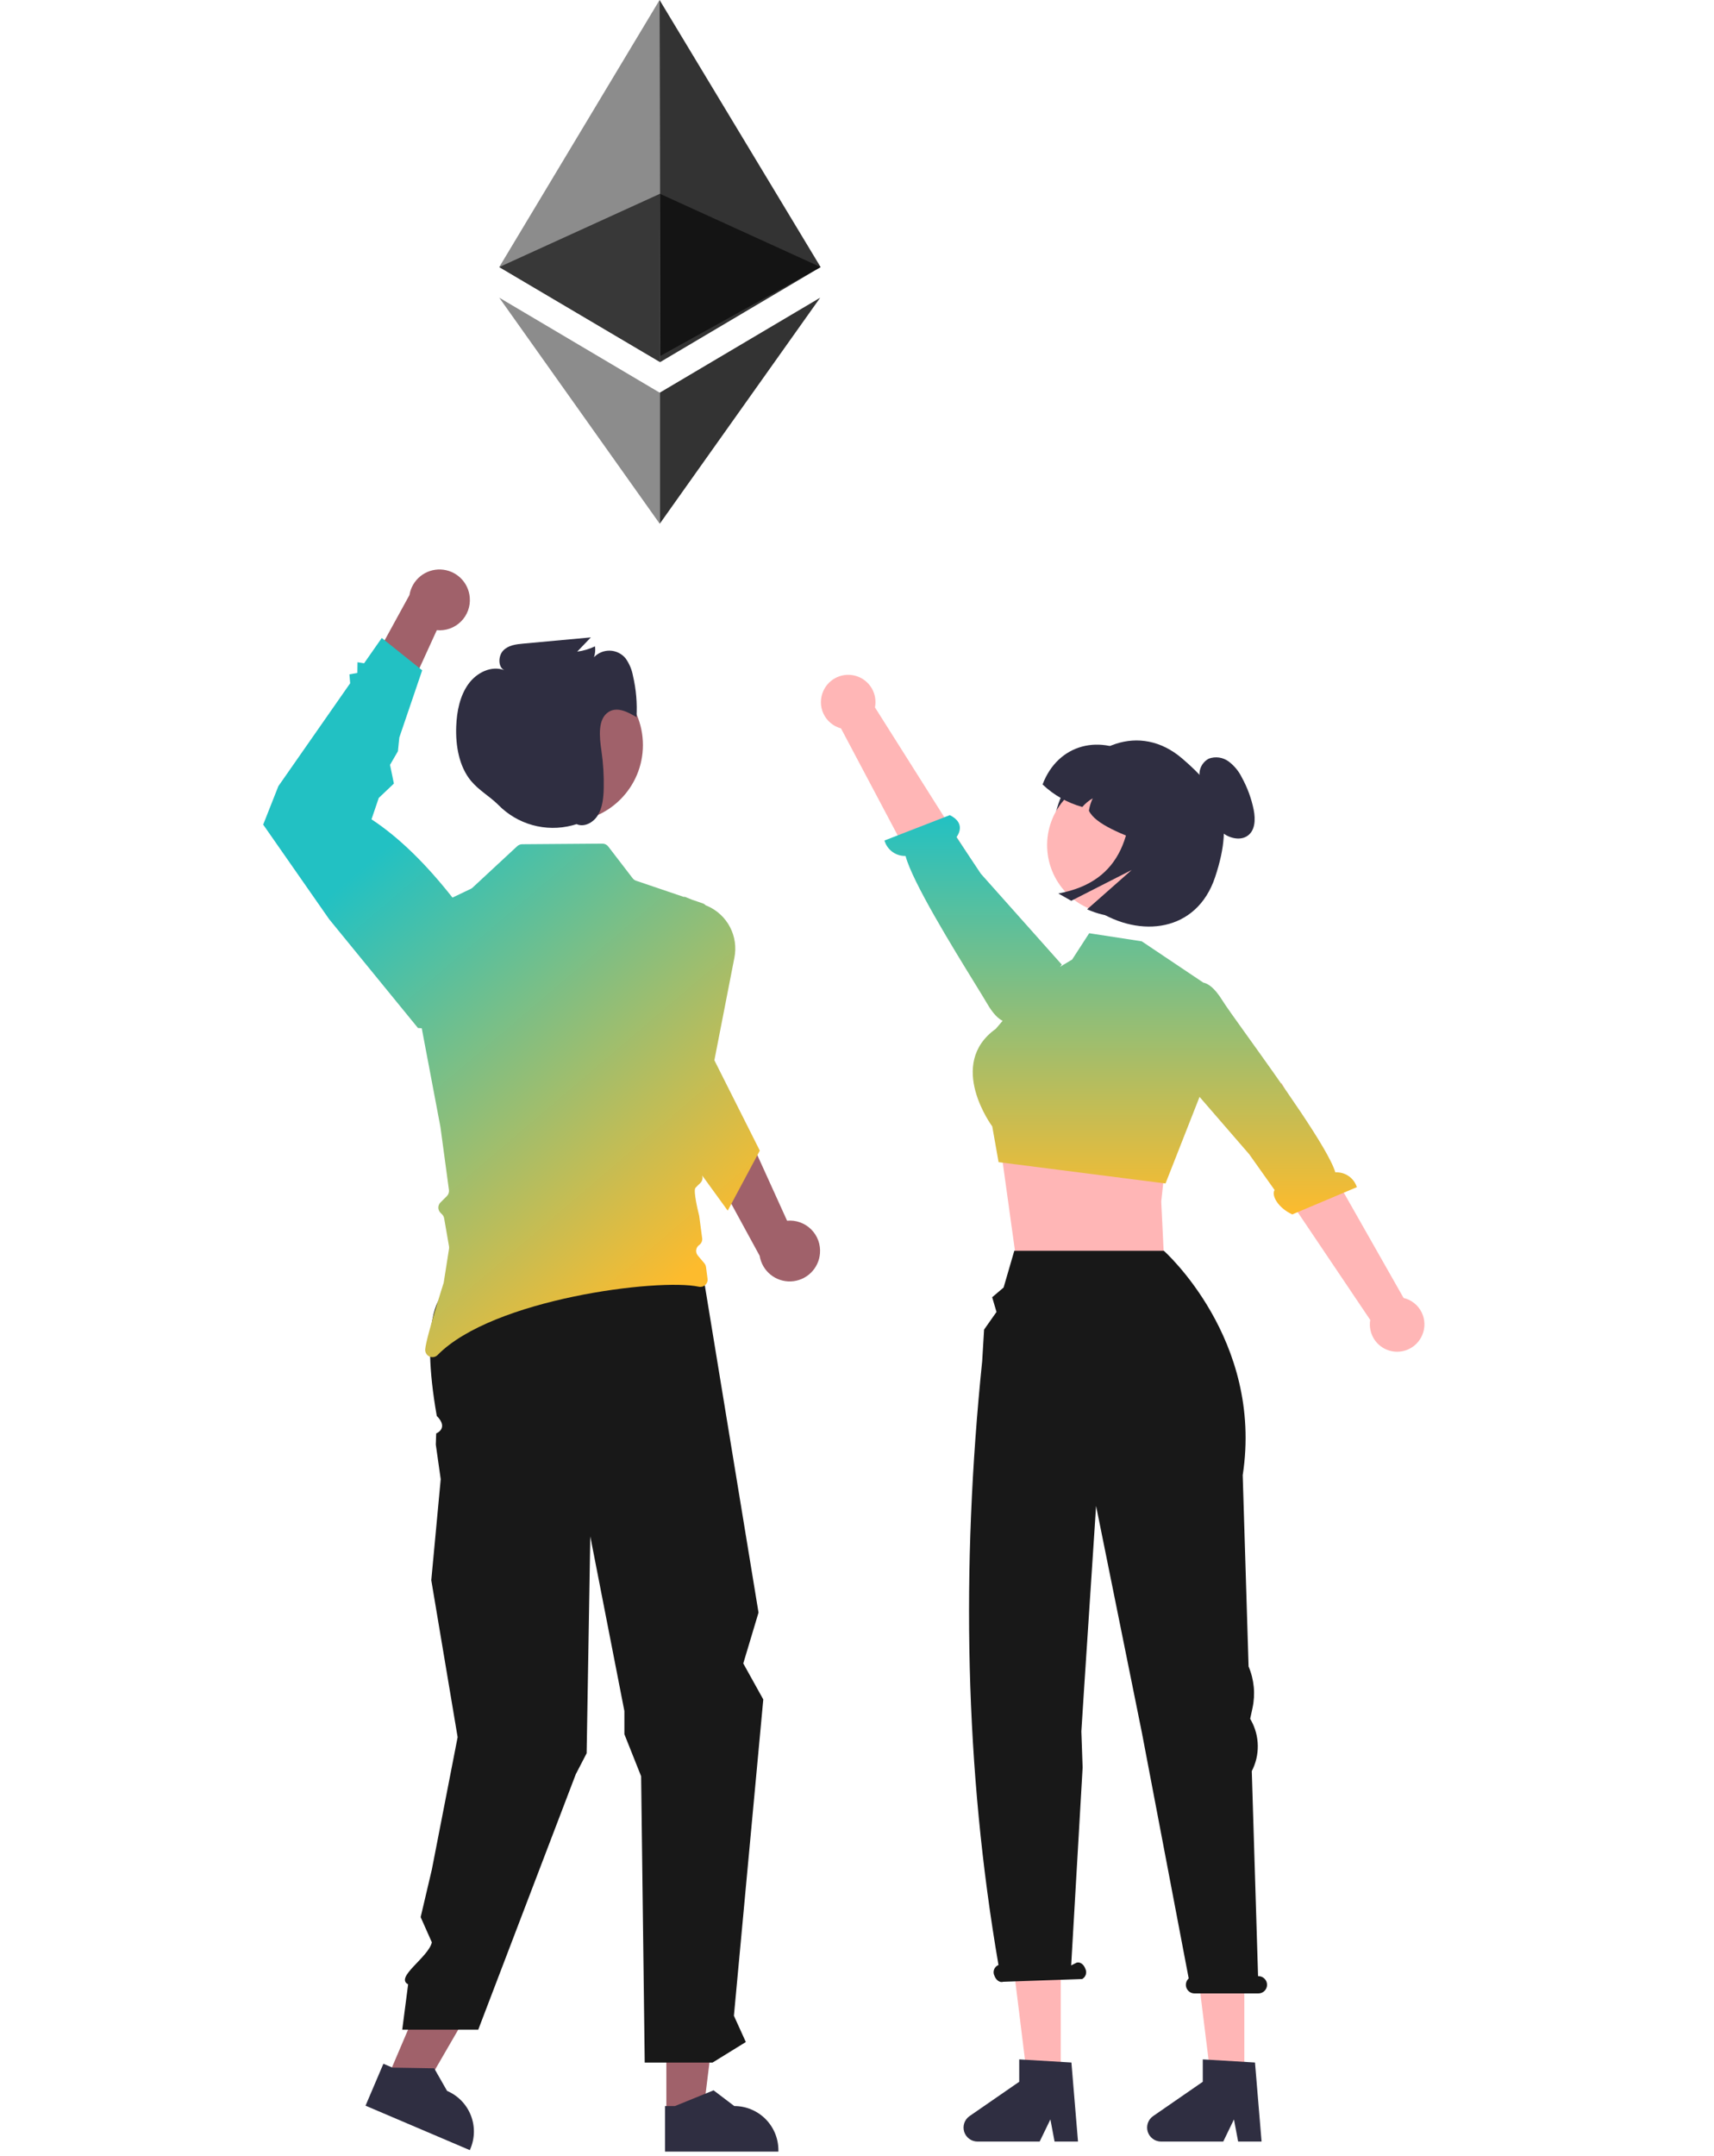 <svg width="424" height="533" viewBox="0 0 424 533" fill="none" xmlns="http://www.w3.org/2000/svg">
<path d="M95.525 514.522L103.913 518.096L121.692 487.445L109.312 482.17L95.525 514.522Z" fill="#A0616A"/>
<path d="M164.839 522.46L173.956 522.459L178.294 487.291L164.837 487.292L164.839 522.46Z" fill="#A0616A"/>
<path d="M164.518 531.971L192.555 531.97V531.615C192.555 528.721 191.405 525.945 189.359 523.899C187.312 521.852 184.536 520.702 181.642 520.702H181.642L176.52 516.817L166.965 520.703L164.517 520.703L164.518 531.971Z" fill="#2F2E41"/>
<path d="M90.425 520.611L116.218 531.602L116.357 531.276C117.492 528.614 117.522 525.61 116.442 522.925C115.362 520.24 113.259 518.094 110.597 516.959L110.596 516.958L107.408 511.376L97.094 511.205L94.843 510.245L90.425 520.611Z" fill="#2F2E41"/>
<path d="M173.783 314.325L187.639 398.699L183.868 411.272L188.817 420.177L181.55 498.381L184.5 504.875L176.258 509.958H159.487L158.597 439.16L154.455 428.765V423.036L146.022 379.865L145.122 433.478L142.43 438.671L118.31 501.809H99.505L100.96 490.605C97.59 488.899 106.018 483.913 106.828 480.225L104.059 473.995L106.828 462.226L113.206 429.497L106.689 390.691L109.023 365.713L107.808 357.169L107.9 354.405C107.9 354.405 111.115 353.165 108.045 350.07C103.795 325.979 109.023 320.75 109.023 320.75L129.948 308.504L173.783 314.325Z" fill="#181818"/>
<path d="M140.038 203.208C150.533 203.208 159.042 194.7 159.042 184.204C159.042 173.709 150.533 165.2 140.038 165.2C129.542 165.2 121.034 173.709 121.034 184.204C121.034 194.7 129.542 203.208 140.038 203.208Z" fill="#A0616A"/>
<path d="M116.211 147.749C116.301 148.839 116.151 149.935 115.771 150.96C115.391 151.985 114.791 152.915 114.013 153.683C113.235 154.451 112.299 155.039 111.269 155.406C110.239 155.773 109.141 155.91 108.053 155.807L97.01 179.98L89.683 168.275L101.292 147.114C101.586 145.297 102.537 143.651 103.964 142.488C105.391 141.325 107.195 140.726 109.034 140.805C110.873 140.883 112.619 141.633 113.942 142.913C115.265 144.193 116.072 145.914 116.211 147.749V147.749Z" fill="#A0616A"/>
<path d="M135.176 202.278C135.095 202.099 135.014 201.92 134.933 201.74C134.964 201.741 134.995 201.745 135.026 201.746L135.176 202.278Z" fill="#2F2E41"/>
<path d="M202.841 309.89C202.934 308.8 202.786 307.704 202.409 306.678C202.032 305.652 201.434 304.721 200.658 303.95C199.882 303.18 198.947 302.589 197.918 302.22C196.889 301.85 195.792 301.711 194.703 301.811L183.723 277.609L176.365 289.296L187.92 310.487C188.21 312.304 189.156 313.953 190.58 315.119C192.004 316.286 193.806 316.889 195.646 316.816C197.485 316.742 199.233 315.996 200.559 314.72C201.885 313.443 202.697 311.725 202.841 309.89V309.89Z" fill="#A0616A"/>
<path d="M156.583 167.104C156.299 165.526 155.663 164.031 154.723 162.731C154.249 162.169 153.662 161.712 153 161.391C152.338 161.071 151.616 160.893 150.88 160.871C150.145 160.849 149.413 160.982 148.733 161.262C148.052 161.541 147.439 161.962 146.932 162.495C147.229 161.631 147.315 160.709 147.184 159.805C145.796 160.47 144.311 160.912 142.785 161.113L146.157 157.592L129.37 159.134C127.638 159.293 125.764 159.519 124.492 160.835C123.22 162.151 123.149 164.96 124.757 165.694C121.589 164.501 117.95 166.233 115.86 169.135C113.769 172.037 112.999 175.865 112.858 179.578C112.675 184.393 113.572 189.52 116.512 193.065C118.434 195.383 121.054 196.829 123.181 198.914L123.245 198.977C125.575 201.367 128.495 203.097 131.71 203.992C134.924 204.888 138.319 204.917 141.548 204.076C141.911 203.976 142.271 203.865 142.633 203.762C144.442 204.58 146.695 203.462 147.837 201.643C149.054 199.703 149.295 197.221 149.346 194.856C149.414 191.764 149.223 188.672 148.777 185.611C148.273 182.165 147.82 177.751 150.549 176.02C152.674 174.673 155.314 176.003 157.454 177.322C157.659 173.892 157.366 170.45 156.583 167.104Z" fill="#2F2E41"/>
<path fill-rule="evenodd" clip-rule="evenodd" d="M104.331 254.234L103.397 254.167L81.42 227.26L65.106 203.877L68.863 194.371L86.622 168.929L86.438 166.732L88.403 166.377L88.438 163.732L90.069 163.991L94.438 157.732L104.438 165.732L98.783 182.345L98.438 185.732L96.482 189.104L97.438 193.732L93.698 197.28L91.898 202.57C98.846 207.139 105.473 213.737 111.935 221.924L116.438 219.772C116.603 219.695 116.754 219.594 116.888 219.472L127.948 209.212C128.278 208.913 128.704 208.742 129.148 208.732L149.028 208.582C149.304 208.581 149.576 208.645 149.824 208.766C150.072 208.887 150.289 209.064 150.458 209.282L156.508 217.152C156.723 217.429 157.015 217.638 157.348 217.752L161.448 219.141L169.129 221.749L169.438 221.731L171.208 222.455L173.288 223.161L173.838 223.351C174.118 223.448 174.368 223.613 174.568 223.829L175.038 224.021C177.424 225.075 179.38 226.908 180.586 229.22C181.793 231.532 182.178 234.185 181.678 236.744L176.718 262.141L187.958 284.482L187.348 285.621L180.918 297.641L180.018 299.321L173.738 290.671L173.693 290.609C173.797 290.913 173.818 291.239 173.753 291.555C173.68 291.912 173.5 292.238 173.238 292.491C172.818 292.891 172.338 293.351 172.038 293.691C171.428 294.361 172.728 299.671 172.928 300.441C172.946 300.507 172.96 300.574 172.968 300.641L173.698 306.131C173.741 306.454 173.694 306.782 173.564 307.08C173.433 307.377 173.224 307.634 172.958 307.821C172.756 307.966 172.586 308.15 172.459 308.364C172.332 308.577 172.251 308.815 172.221 309.061C172.191 309.307 172.213 309.557 172.285 309.795C172.356 310.033 172.477 310.253 172.638 310.441L174.238 312.331C174.456 312.599 174.598 312.92 174.648 313.261L175.028 316.141C175.068 316.426 175.038 316.717 174.941 316.988C174.844 317.258 174.683 317.502 174.472 317.697C174.261 317.893 174.006 318.034 173.728 318.11C173.451 318.185 173.159 318.193 172.878 318.132C162.928 315.982 121.868 321.141 108.268 335.002C108.011 335.267 107.678 335.446 107.315 335.515C106.952 335.584 106.577 335.54 106.24 335.388C105.903 335.236 105.622 334.984 105.433 334.666C105.245 334.348 105.16 333.98 105.188 333.612C105.428 330.632 109.758 317.152 109.758 317.152L111.078 308.752C111.108 308.556 111.108 308.357 111.078 308.162L109.868 301.212C109.803 300.848 109.628 300.513 109.368 300.252L108.958 299.842C108.622 299.504 108.433 299.048 108.433 298.572C108.433 298.095 108.622 297.639 108.958 297.302L110.548 295.722C110.741 295.524 110.887 295.286 110.975 295.025C111.063 294.763 111.092 294.485 111.058 294.212L108.948 278.612C108.943 278.597 108.941 278.579 108.938 278.562C108.936 278.544 108.933 278.527 108.928 278.512L104.331 254.234Z" fill="url(#paint0_linear_512_210)"/>
<path d="M288.635 284.344L287.262 297.074L288.07 313.768L251.094 309.375L247.619 284.344L252.046 284.387L288.635 284.344Z" fill="#FFB6B6"/>
<path d="M203.705 170.761C203.288 171.649 203.072 172.617 203.07 173.598C203.068 174.578 203.281 175.547 203.695 176.437C204.108 177.326 204.711 178.113 205.462 178.744C206.213 179.375 207.093 179.834 208.04 180.088L236.646 234.064L248.193 225.152L216.443 174.897C216.764 173.278 216.48 171.597 215.645 170.173C214.81 168.749 213.481 167.681 211.911 167.172C210.341 166.662 208.638 166.746 207.125 167.407C205.613 168.069 204.396 169.262 203.705 170.761V170.761Z" fill="#FFB6B6"/>
<path d="M307.814 515.476H299.73L295.882 484.294H307.814V515.476Z" fill="#FFB6B6"/>
<path d="M312.081 529.483H306.283L305.248 524.009L302.598 529.483H287.222C286.485 529.483 285.767 529.247 285.173 528.81C284.58 528.373 284.141 527.758 283.922 527.055C283.702 526.351 283.714 525.596 283.954 524.899C284.194 524.202 284.651 523.6 285.258 523.182L297.537 514.701V509.168L310.452 509.939L312.081 529.483Z" fill="#2F2E41"/>
<path d="M262.404 515.476H254.32L250.472 484.294H262.404V515.476Z" fill="#FFB6B6"/>
<path d="M266.671 529.483H260.873L259.838 524.009L257.188 529.483H241.812C241.075 529.483 240.357 529.247 239.763 528.81C239.169 528.373 238.731 527.758 238.512 527.055C238.292 526.351 238.304 525.596 238.544 524.899C238.784 524.202 239.241 523.6 239.848 523.182L252.127 514.701V509.168L265.042 509.939L266.671 529.483Z" fill="#2F2E41"/>
<path d="M311.301 488.586H311.214L309.659 437.886C310.665 435.945 311.176 433.785 311.145 431.6C311.115 429.414 310.545 427.269 309.485 425.357L309.262 424.954L309.839 422.279C310.581 418.842 310.241 415.26 308.866 412.023L307.415 364.729C312.597 331.147 287.902 309.246 287.902 309.246H250.909L248.265 318.329L245.438 320.731L246.508 324.366L243.438 328.731L242.967 336.533C237.717 387.685 238.669 437.532 247.001 485.825L246.774 485.939C246.343 486.18 246.021 486.577 245.875 487.048C245.729 487.519 245.771 488.028 245.99 488.47C246.375 489.585 247.35 490.261 248.168 489.978L267.705 489.299C268.135 489.059 268.457 488.662 268.603 488.191C268.749 487.719 268.708 487.21 268.488 486.768C268.103 485.653 267.128 484.978 266.31 485.26L264.982 485.932L267.815 437.008L267.501 428.072L268.148 417.934L271.143 372.333L282.478 428.409L294.056 489.15C293.737 489.439 293.513 489.819 293.413 490.238C293.314 490.657 293.344 491.096 293.5 491.498C293.655 491.9 293.929 492.245 294.285 492.488C294.64 492.731 295.062 492.86 295.492 492.859H311.301C311.868 492.859 312.411 492.634 312.812 492.233C313.213 491.832 313.438 491.289 313.438 490.722C313.438 490.156 313.213 489.612 312.812 489.212C312.411 488.811 311.868 488.586 311.301 488.586V488.586Z" fill="#181818"/>
<path d="M351.815 330.107C352.206 329.208 352.394 328.234 352.367 327.253C352.34 326.273 352.098 325.311 351.659 324.434C351.22 323.557 350.594 322.788 349.826 322.179C349.057 321.57 348.164 321.138 347.21 320.911L317.04 267.793L305.758 277.038L338.962 326.345C338.688 327.973 339.021 329.644 339.897 331.043C340.774 332.442 342.133 333.471 343.717 333.935C345.302 334.399 347.001 334.265 348.494 333.56C349.986 332.854 351.168 331.626 351.815 330.107V330.107Z" fill="#FFB6B6"/>
<path fill-rule="evenodd" clip-rule="evenodd" d="M244.21 248.162C245.681 250.695 246.981 251.882 248.02 252.387L246.335 254.366C234.034 263.152 245.456 278.494 245.456 278.494L247.025 287.333L288.321 292.604L296.739 271.195L309.019 285.372L315.302 294.225C314.448 295.51 316.108 298.604 319.672 300.258L335.65 293.514C335.295 292.399 334.579 291.435 333.615 290.772C332.652 290.109 331.495 289.786 330.327 289.853C328.618 284.071 316.428 267.094 308.601 256.192C305.595 252.006 303.233 248.715 302.354 247.298C300.416 244.175 298.808 243.163 297.672 242.943L282.438 232.732L269.438 230.732L265.225 237.233L262.207 239.044L262.661 238.497L242.632 216.021L236.611 206.989C237.502 205.729 238.478 203.293 234.963 201.536L218.796 207.811C219.118 208.935 219.805 209.92 220.749 210.611C221.693 211.302 222.84 211.658 224.009 211.625C225.709 218.06 235.629 234.169 241.106 243.063C242.495 245.319 243.599 247.11 244.21 248.162Z" fill="url(#paint1_linear_512_210)"/>
<path d="M263.12 195.668C257.741 206.27 261.255 218.551 271.236 225.009C282.03 231.992 296.045 230.463 300.577 216.892C305.625 201.78 301.478 195.296 292.461 187.551C281.893 178.474 268.932 184.212 263.12 195.668Z" fill="#2F2E41"/>
<path d="M289.599 219.286C286.86 222.874 282.809 225.227 278.337 225.83C273.864 226.433 269.335 225.236 265.744 222.502C262.153 219.768 259.794 215.72 259.186 211.248C258.577 206.776 259.769 202.245 262.499 198.651L262.647 198.457C265.436 194.965 269.487 192.71 273.924 192.177C278.362 191.645 282.831 192.878 286.367 195.611C289.903 198.344 292.224 202.358 292.827 206.786C293.431 211.215 292.27 215.703 289.594 219.283L289.599 219.286Z" fill="#FFB6B6"/>
<path d="M257.907 193.951C260.675 196.585 264.048 198.496 267.73 199.517C268.468 198.663 269.343 197.938 270.319 197.372C269.852 198.344 269.531 199.38 269.369 200.446C271.011 203.853 277.717 206.303 284.127 208.808L292.617 193.825L281.38 187.458C272.35 181.215 261.72 183.879 257.907 193.951Z" fill="#2F2E41"/>
<path d="M299.021 187.57C299.841 187.268 300.723 187.176 301.587 187.302C302.451 187.428 303.27 187.769 303.969 188.292C305.337 189.332 306.444 190.678 307.199 192.221C308.574 194.718 309.561 197.41 310.128 200.203C310.613 202.62 310.531 205.542 308.362 206.803C306.553 207.855 303.966 207.192 302.303 205.788C300.762 204.315 299.593 202.496 298.892 200.482C298.204 198.483 297.183 196.615 295.872 194.956L297.37 195.655C296.896 194.218 296.675 192.709 296.718 191.196C296.752 190.443 296.982 189.712 297.387 189.076C297.791 188.44 298.354 187.921 299.021 187.57V187.57Z" fill="#2F2E41"/>
<path d="M279.585 189.534L291.641 196.365C293.255 197.279 294.673 198.503 295.815 199.966C296.956 201.428 297.798 203.102 298.293 204.89C298.787 206.678 298.925 208.546 298.698 210.387C298.47 212.228 297.882 214.007 296.968 215.621C294.277 220.369 289.913 223.943 284.728 225.644C279.542 227.346 273.909 227.053 268.928 224.823L279.945 215.098L265 222.712L261.81 220.904C277.837 217.99 280.929 205.418 279.585 189.534Z" fill="#2F2E41"/>
<path d="M163.162 0L123.5 66.033L163.297 89.529L163.162 0Z" fill="#8C8C8C"/>
<path d="M202.998 66.033L163.162 0L163.297 89.529L202.998 66.033Z" fill="#333333"/>
<path d="M123.5 66.033L163.249 47.916L163.297 89.529L123.5 66.033Z" fill="#383838"/>
<path d="M202.998 66.033L163.249 47.916L163.335 88.008L202.998 66.033Z" fill="#141414"/>
<path d="M202.901 73.595L163.2 97.091V129.5L202.901 73.595Z" fill="#333333"/>
<path d="M123.498 73.595L163.2 97.091V129.5L123.498 73.595Z" fill="#8C8C8C"/>
<defs>
<linearGradient id="paint0_linear_512_210" x1="89.5" y1="214.5" x2="173" y2="312.5" gradientUnits="userSpaceOnUse">
<stop stop-color="#22C1C3"/>
<stop offset="1" stop-color="#FDBB2D"/>
</linearGradient>
<linearGradient id="paint1_linear_512_210" x1="277.223" y1="201.536" x2="277.223" y2="300.258" gradientUnits="userSpaceOnUse">
<stop stop-color="#22C1C3"/>
<stop offset="1" stop-color="#FDBB2D"/>
</linearGradient>
</defs>
</svg>
